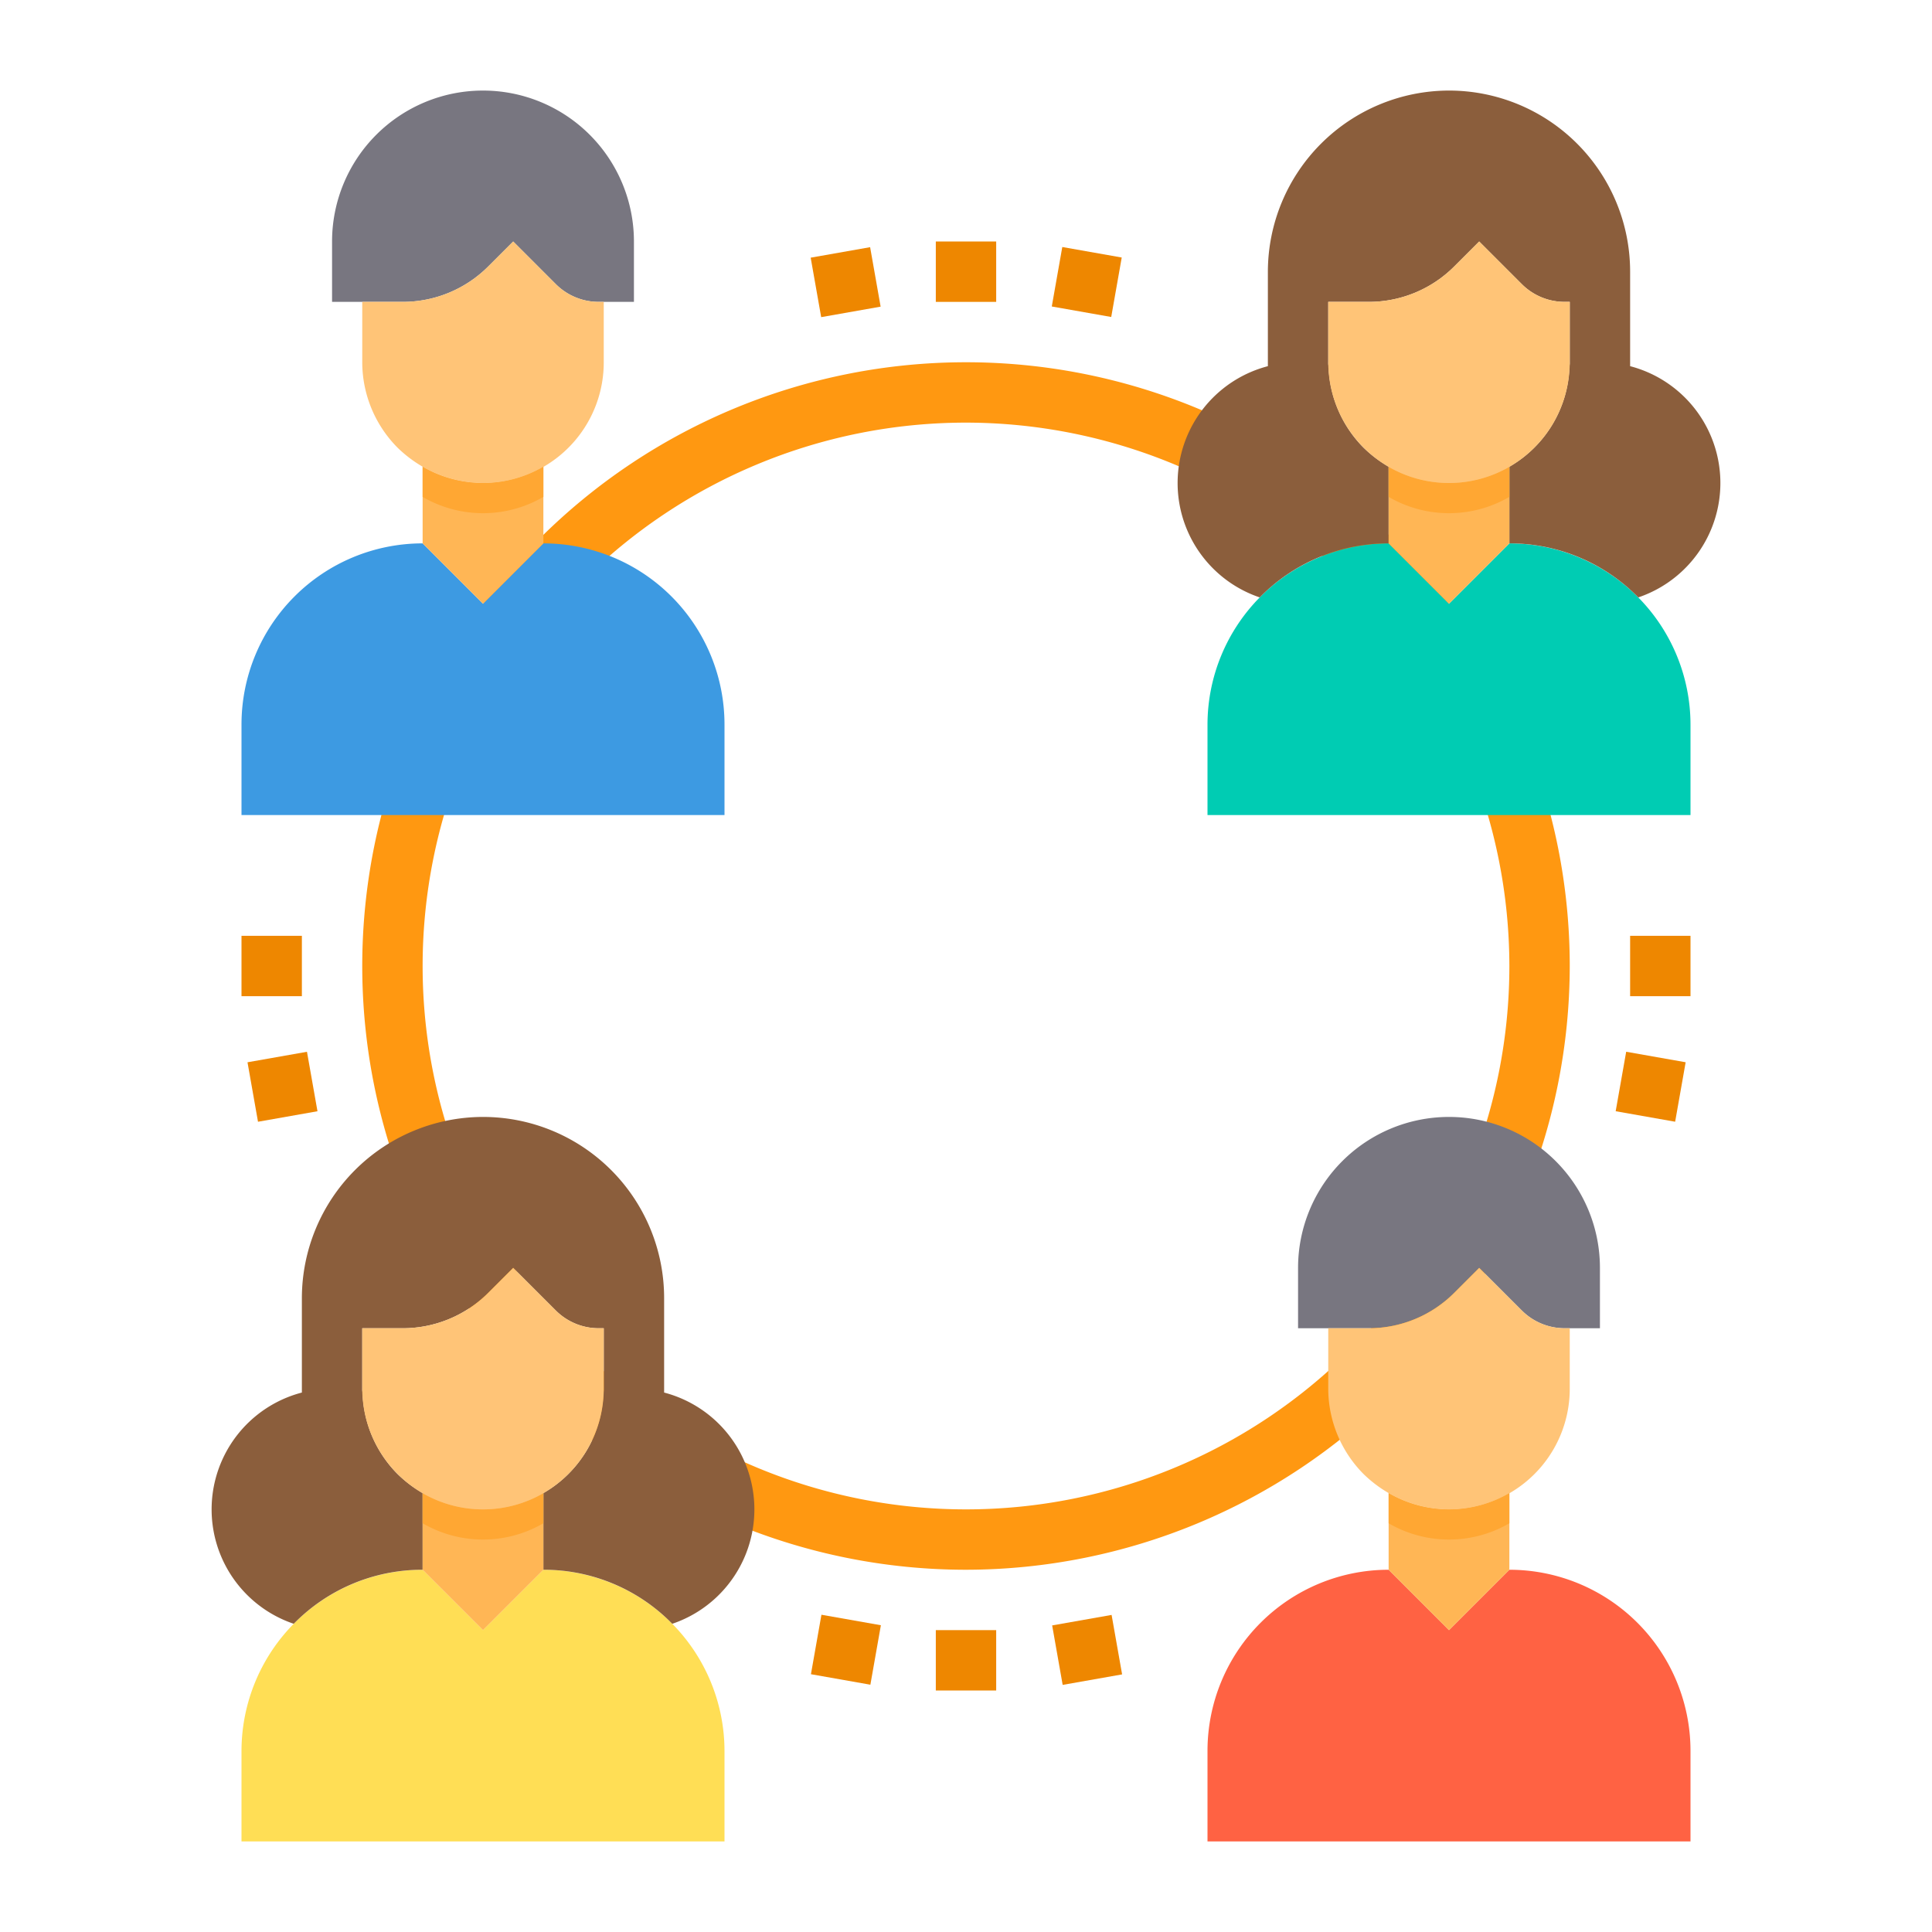 <svg height="512" viewBox="0 0 64 64" width="512" xmlns="http://www.w3.org/2000/svg"><g id="Network-2" data-name="Network"><path d="m32 52a20 20 0 1 1 20-20 20.023 20.023 0 0 1 -20 20zm0-38a18 18 0 1 0 18 18 18.021 18.021 0 0 0 -18-18z" fill="#ff9811"/><path d="m24 58v3h-16v-3a6.009 6.009 0 0 1 6-6l2 2 2-2a6.009 6.009 0 0 1 6 6z" fill="#ffde55"/><path d="m22 46.13v-3.13a6 6 0 0 0 -6-6 6.009 6.009 0 0 0 -6 6v3.13a4 4 0 0 0 -.27 7.66 5.958 5.958 0 0 1 4.27-1.79v-2.54a4.225 4.225 0 0 1 -.83-.63 4 4 0 0 1 -1.16-2.7.57.57 0 0 1 -.01-.13v-2h1.34a4 4 0 0 0 2.83-1.17l.83-.83 1.41 1.41a2.006 2.006 0 0 0 1.42.59h.17v2a.57.57 0 0 1 -.01.13 3.965 3.965 0 0 1 -1.99 3.33v2.54a5.958 5.958 0 0 1 4.27 1.79 4 4 0 0 0 -.27-7.66z" fill="#8b5e3c"/><path d="m14 49v.46.54 2l2 2 2-2v-2-.54-.46z" fill="#ffb655"/><path d="m18 49.46v1a3.974 3.974 0 0 1 -4 0v-1a3.974 3.974 0 0 0 4 0z" fill="#ffa733"/><path d="m19.83 44a2.006 2.006 0 0 1 -1.42-.59l-1.41-1.41-.83.83a4 4 0 0 1 -2.83 1.17h-1.34v2a4 4 0 0 0 8 0v-2z" fill="#ffc477"/><path d="m24 24v3h-16v-3a6 6 0 0 1 6-6l2 2 2-2a6 6 0 0 1 6 6z" fill="#3d9ae2"/><path d="m18 15.46v2.54l-2 2-2-2v-2.54a3.974 3.974 0 0 0 4 0z" fill="#ffb655"/><path d="m21 8v2h-1.17a2.006 2.006 0 0 1 -1.42-.59l-1.41-1.41-.83.83a4 4 0 0 1 -2.83 1.17h-2.34v-2a5 5 0 0 1 10 0z" fill="#787680"/><path d="m20 10v2a3.994 3.994 0 0 1 -6 3.46 4.225 4.225 0 0 1 -.83-.63 4.025 4.025 0 0 1 -1.17-2.83v-2h1.34a4 4 0 0 0 2.83-1.17l.83-.83 1.41 1.41a2.006 2.006 0 0 0 1.42.59z" fill="#ffc477"/><path d="m18 15.46v1a3.974 3.974 0 0 1 -4 0v-1a3.974 3.974 0 0 0 4 0z" fill="#ffa733"/><path d="m56 58v3h-16v-3a6 6 0 0 1 6-6l2 2 2-2a6 6 0 0 1 6 6z" fill="#ff6243"/><path d="m50 49.46v2.54l-2 2-2-2v-2.54a3.974 3.974 0 0 0 4 0z" fill="#ffb655"/><path d="m53 42v2h-1.17a2.006 2.006 0 0 1 -1.42-.59l-1.41-1.41-.83.83a4 4 0 0 1 -2.83 1.17h-2.34v-2a5 5 0 0 1 10 0z" fill="#787680"/><path d="m52 44v2a3.994 3.994 0 0 1 -6 3.46 4.225 4.225 0 0 1 -.83-.63 4.025 4.025 0 0 1 -1.17-2.83v-2h1.34a4 4 0 0 0 2.83-1.17l.83-.83 1.41 1.41a2.006 2.006 0 0 0 1.42.59z" fill="#ffc477"/><path d="m50 49.46v1a3.974 3.974 0 0 1 -4 0v-1a3.974 3.974 0 0 0 4 0z" fill="#ffa733"/><path d="m56 24v3h-16v-3a6.009 6.009 0 0 1 6-6l2 2 2-2a6.009 6.009 0 0 1 6 6z" fill="#00ccb3"/><path d="m54 12.13v-3.13a6 6 0 0 0 -6-6 6.009 6.009 0 0 0 -6 6v3.13a4 4 0 0 0 -.27 7.66 5.958 5.958 0 0 1 4.27-1.79v-2.54a4.225 4.225 0 0 1 -.83-.63 4 4 0 0 1 -1.16-2.7.57.57 0 0 1 -.01-.13v-2h1.34a4 4 0 0 0 2.83-1.17l.83-.83 1.41 1.41a2.006 2.006 0 0 0 1.42.59h.17v2a.57.57 0 0 1 -.01.13 3.965 3.965 0 0 1 -1.99 3.33v2.54a5.958 5.958 0 0 1 4.27 1.79 4 4 0 0 0 -.27-7.66z" fill="#8b5e3c"/><path d="m46 15v.46.54 2l2 2 2-2v-2-.54-.46z" fill="#ffb655"/><path d="m50 15.46v1a3.974 3.974 0 0 1 -4 0v-1a3.974 3.974 0 0 0 4 0z" fill="#ffa733"/><path d="m51.83 10a2.006 2.006 0 0 1 -1.42-.59l-1.41-1.41-.83.83a4 4 0 0 1 -2.83 1.17h-1.34v2a4 4 0 0 0 8 0v-2z" fill="#ffc477"/><g fill="#ee8700"><path d="m31 8h2v2h-2z"/><path d="m27.006 8.35h1.999v2h-1.999z" transform="matrix(.985 -.174 .174 .985 -1.199 5.01)"/><path d="m8 31h2v2h-2z"/><path d="m8.349 34.994h2v2h-2z" transform="matrix(.985 -.174 .174 .985 -6.114 2.173)"/><path d="m27.006 53.651h2v1.999h-2z" transform="matrix(.174 -.985 .985 .174 -30.682 72.726)"/><path d="m31 54h2v2h-2z"/><path d="m34.995 53.65h1.999v2h-1.999z" transform="matrix(.985 -.174 .174 .985 -8.951 7.088)"/><path d="m53.651 34.994h2v2h-2z" transform="matrix(.174 -.985 .985 .174 9.717 83.568)"/><path d="m54 31h2v2h-2z"/><path d="m34.994 8.35h2v1.999h-2z" transform="matrix(.174 -.985 .985 .174 20.528 43.169)"/></g></g></svg>